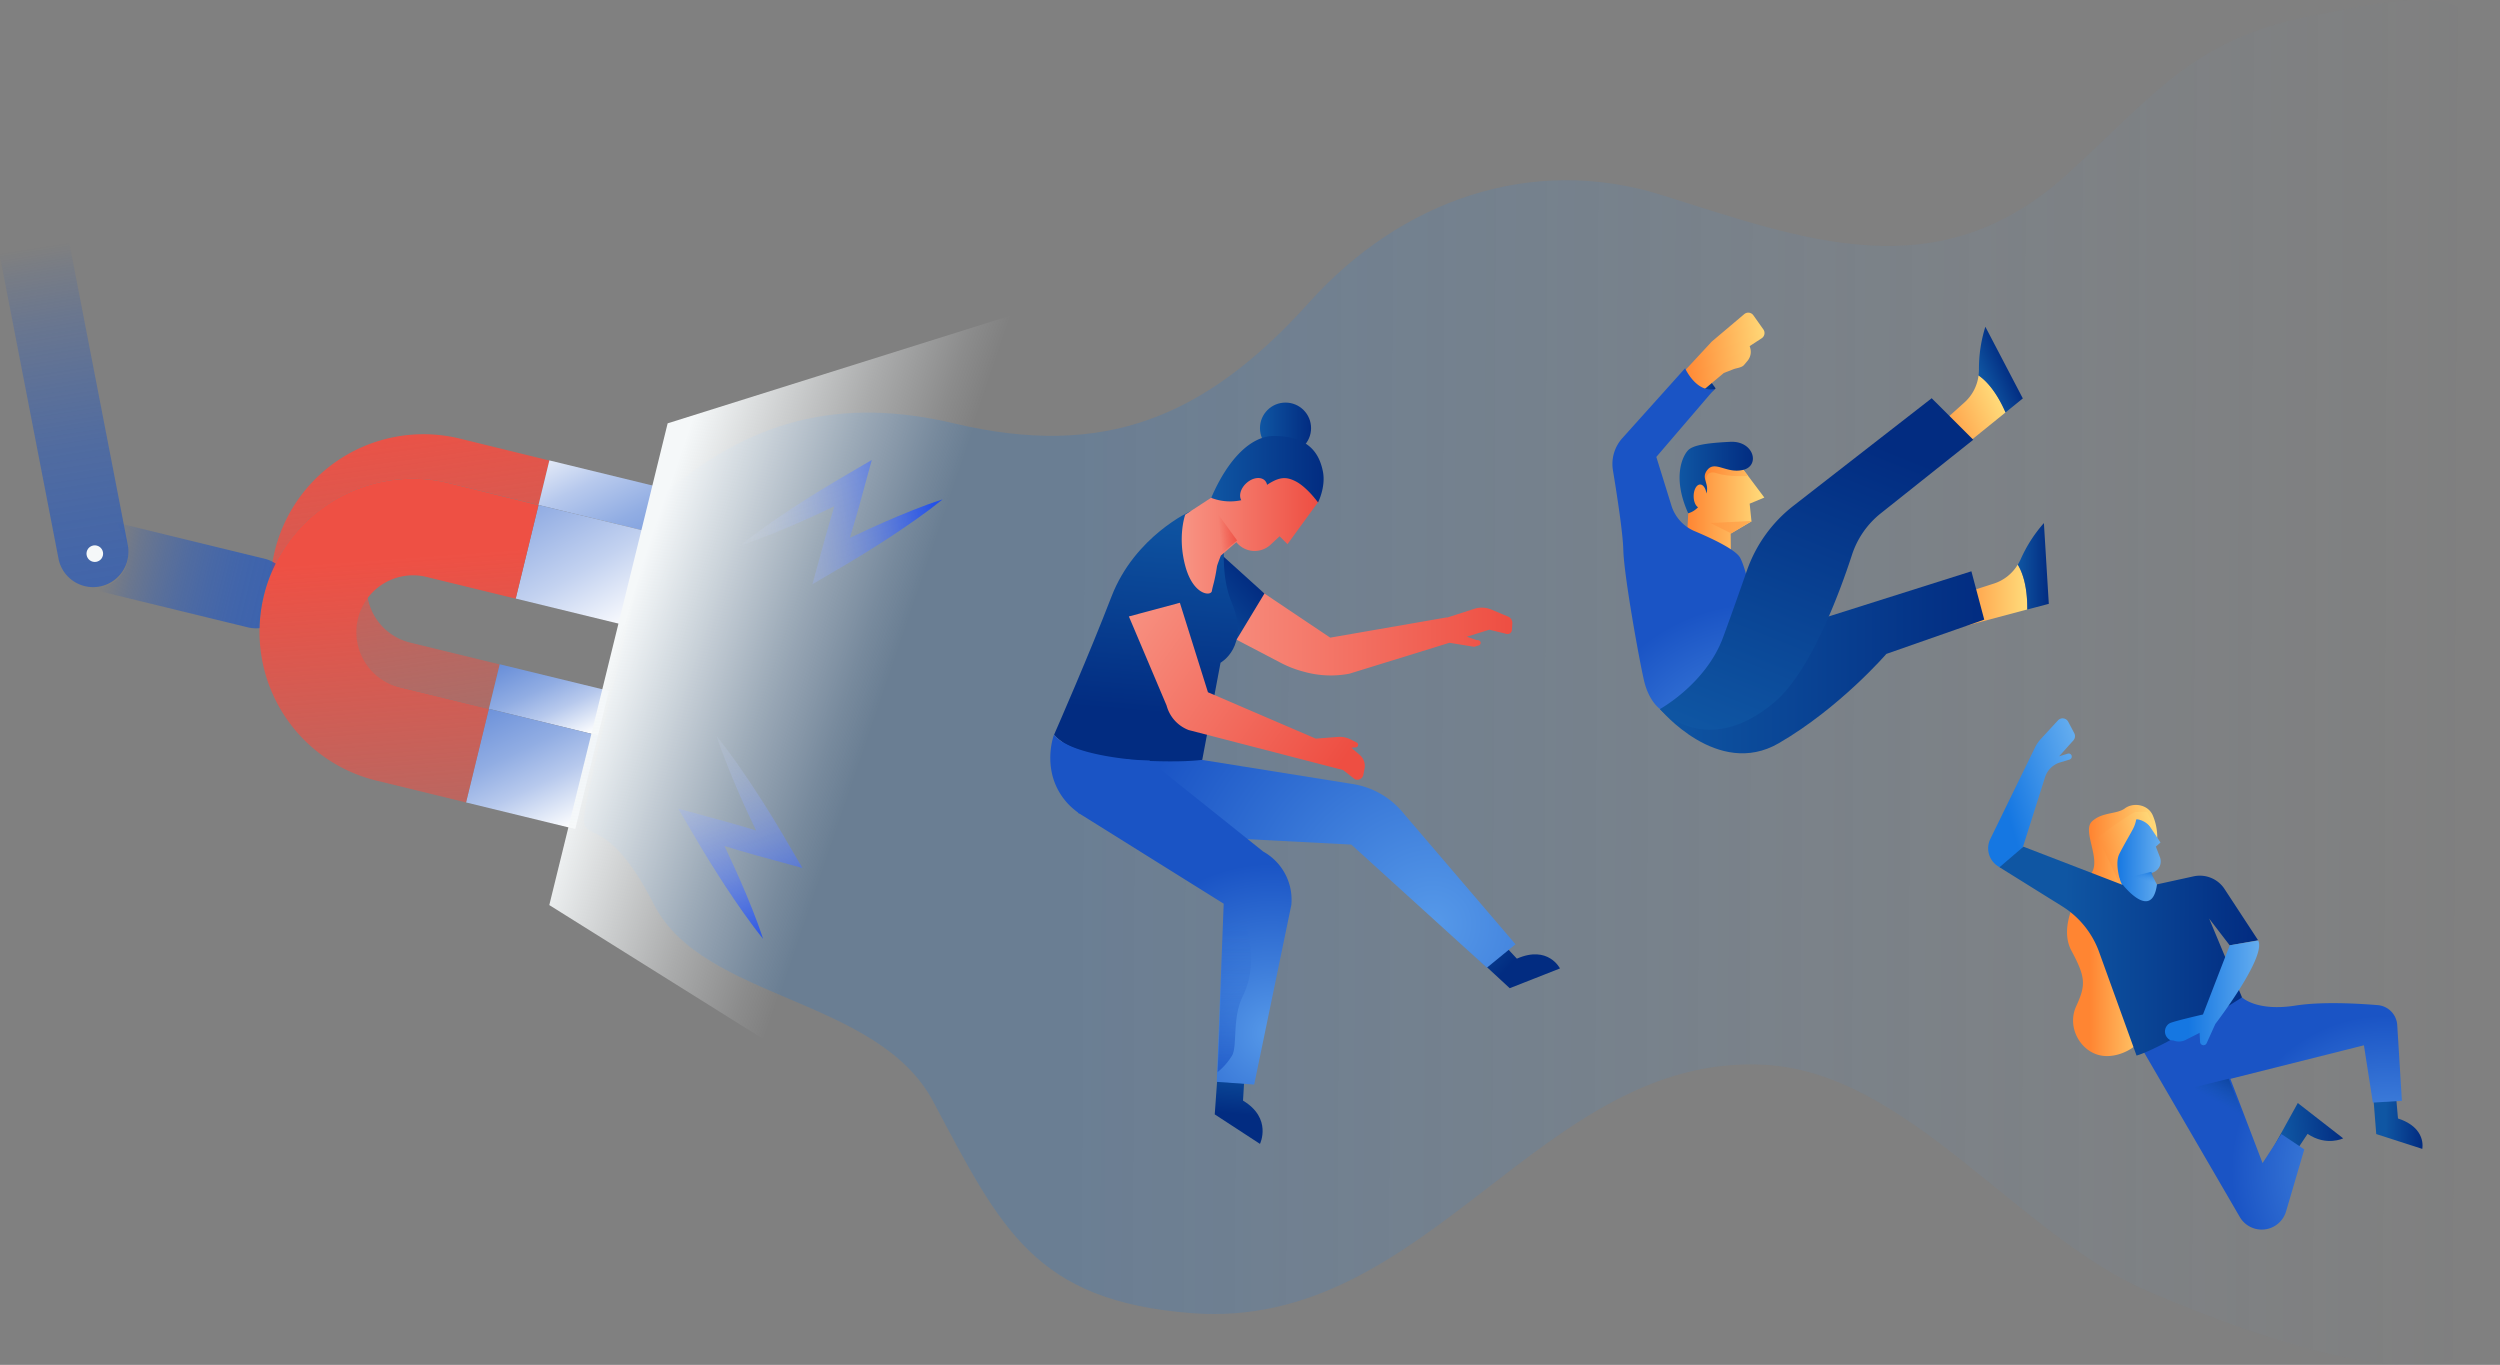 <svg xmlns="http://www.w3.org/2000/svg" xmlns:xlink="http://www.w3.org/1999/xlink" width="1068.42" height="583.31" viewBox="0 0 1068.42 583.31"><rect x="0" y="0" width="1068.42" height="583.31" fill="#808080" stroke="none"/><defs><style>.cls-1,.cls-9{opacity:0.7;}.cls-1{fill:url(#Degradado_sin_nombre_465);}.cls-2{fill:url(#Degradado_sin_nombre_402);}.cls-3{fill:url(#Degradado_sin_nombre_402-2);}.cls-4{fill:url(#Degradado_sin_nombre_404);}.cls-5{fill:url(#Degradado_sin_nombre_403);}.cls-6{fill:url(#Degradado_sin_nombre_404-2);}.cls-7{fill:url(#Degradado_sin_nombre_412);}.cls-8{fill:url(#Degradado_sin_nombre_402-3);}.cls-9{fill:url(#Degradado_sin_nombre_468);}.cls-10{fill:#f5f8f9;}.cls-11{opacity:0.2;fill:url(#Degradado_sin_nombre_507);}.cls-12{fill:url(#Degradado_sin_nombre_80);}.cls-13{fill:url(#Degradado_sin_nombre_469);}.cls-14{fill:url(#Degradado_sin_nombre_469-2);}.cls-15{fill:url(#Degradado_sin_nombre_80-2);}.cls-16{fill:url(#Degradado_sin_nombre_469-3);}.cls-17{fill:url(#Degradado_sin_nombre_80-3);}.cls-18{fill:url(#Degradado_sin_nombre_505);}.cls-19{fill:url(#Degradado_sin_nombre_80-4);}.cls-20{fill:url(#Degradado_sin_nombre_469-4);}.cls-21{fill:url(#Degradado_sin_nombre_469-5);}.cls-22{fill:url(#Degradado_sin_nombre_80-5);}.cls-23{fill:url(#Degradado_sin_nombre_486);}.cls-24{fill:url(#Degradado_sin_nombre_469-6);}.cls-25{fill:url(#Degradado_sin_nombre_514);}.cls-26,.cls-27{opacity:0.8;}.cls-26{fill:url(#Degradado_sin_nombre_477);}.cls-27{fill:url(#Degradado_sin_nombre_477-2);}.cls-28{fill:url(#Degradado_sin_nombre_11);}.cls-29{fill:url(#Degradado_sin_nombre_469-7);}.cls-30{fill:url(#Degradado_sin_nombre_469-8);}.cls-31{fill:url(#Degradado_sin_nombre_80-6);}.cls-32{fill:url(#Degradado_sin_nombre_11-2);}.cls-33{fill:url(#Degradado_sin_nombre_505-2);}.cls-34{fill:url(#Degradado_sin_nombre_469-9);}.cls-35{fill:url(#Degradado_sin_nombre_11-3);}.cls-36{fill:url(#Degradado_sin_nombre_539);}.cls-37{fill:url(#Degradado_sin_nombre_80-7);}.cls-38{fill:url(#Degradado_sin_nombre_543);}.cls-39{fill:url(#Degradado_sin_nombre_469-10);}.cls-40{fill:url(#Degradado_sin_nombre_89);}.cls-41{fill:url(#Degradado_sin_nombre_469-11);}.cls-42{fill:url(#Degradado_sin_nombre_469-12);}.cls-43{fill:url(#Degradado_sin_nombre_472);}.cls-44{fill:url(#Degradado_sin_nombre_469-13);}.cls-45{fill:url(#Degradado_sin_nombre_505-3);}.cls-46{fill:url(#Degradado_sin_nombre_505-4);}.cls-47{fill:url(#Degradado_sin_nombre_89-2);}.cls-48{fill:url(#Degradado_sin_nombre_89-3);}.cls-49{fill:url(#Degradado_sin_nombre_469-14);}.cls-50{fill:url(#Degradado_sin_nombre_469-15);}.cls-51{fill:url(#Degradado_sin_nombre_555);}.cls-52{fill:url(#Degradado_sin_nombre_73);}</style><linearGradient id="Degradado_sin_nombre_465" x1="1581.63" y1="-338.22" x2="1805.56" y2="-97.22" gradientTransform="matrix(0.83, 0.56, -0.56, 0.83, -1482.89, -499.8)" gradientUnits="userSpaceOnUse"><stop offset="0" stop-color="#1a54c5" stop-opacity="0"/><stop offset="0.03" stop-color="#1a54c5" stop-opacity="0.11"/><stop offset="0.1" stop-color="#1a54c5" stop-opacity="0.32"/><stop offset="0.18" stop-color="#1a54c5" stop-opacity="0.5"/><stop offset="0.26" stop-color="#1a54c5" stop-opacity="0.66"/><stop offset="0.35" stop-color="#1a54c5" stop-opacity="0.78"/><stop offset="0.45" stop-color="#1a54c5" stop-opacity="0.88"/><stop offset="0.57" stop-color="#1a54c5" stop-opacity="0.95"/><stop offset="0.72" stop-color="#1a54c5" stop-opacity="0.99"/><stop offset="1" stop-color="#1a54c5"/></linearGradient><linearGradient id="Degradado_sin_nombre_402" x1="841.2" y1="73.64" x2="925.27" y2="287.27" gradientTransform="translate(-632.7 -107.36) rotate(13.69)" gradientUnits="userSpaceOnUse"><stop offset="0.04" stop-color="#ee5044"/><stop offset="1" stop-color="#ee5044" stop-opacity="0"/></linearGradient><linearGradient id="Degradado_sin_nombre_402-2" x1="841.43" y1="73.55" x2="941.24" y2="327.17" xlink:href="#Degradado_sin_nombre_402"/><linearGradient id="Degradado_sin_nombre_404" x1="951.84" y1="205.9" x2="814.29" y2="33.74" gradientTransform="translate(424.21 -639.74) rotate(90)" gradientUnits="userSpaceOnUse"><stop offset="0" stop-color="#fff"/><stop offset="0.03" stop-color="#e0e8f7"/><stop offset="0.07" stop-color="#b7c9ed"/><stop offset="0.12" stop-color="#91ade3"/><stop offset="0.18" stop-color="#7195db"/><stop offset="0.24" stop-color="#5580d4"/><stop offset="0.31" stop-color="#3f70ce"/><stop offset="0.38" stop-color="#2f63ca"/><stop offset="0.48" stop-color="#235ac7"/><stop offset="0.62" stop-color="#1c55c5"/><stop offset="1" stop-color="#1a54c5"/></linearGradient><linearGradient id="Degradado_sin_nombre_403" x1="749.88" y1="-11.78" x2="957.88" y2="243.37" gradientTransform="translate(-632.7 -107.36) rotate(13.69)" gradientUnits="userSpaceOnUse"><stop offset="0" stop-color="#1a54c5"/><stop offset="0.38" stop-color="#1c55c5"/><stop offset="0.52" stop-color="#235ac7"/><stop offset="0.62" stop-color="#2f63ca"/><stop offset="0.69" stop-color="#3f70ce"/><stop offset="0.76" stop-color="#5580d4"/><stop offset="0.82" stop-color="#7195db"/><stop offset="0.88" stop-color="#91ade3"/><stop offset="0.93" stop-color="#b7c9ed"/><stop offset="0.97" stop-color="#e0e8f7"/><stop offset="1" stop-color="#fff"/></linearGradient><linearGradient id="Degradado_sin_nombre_404-2" x1="917" y1="73.57" x2="1169.03" y2="377.96" gradientTransform="translate(355.75 -726.87) rotate(90)" xlink:href="#Degradado_sin_nombre_404"/><linearGradient id="Degradado_sin_nombre_412" x1="775.31" y1="-40.91" x2="962.68" y2="155.3" gradientTransform="translate(-632.7 -107.36) rotate(13.69)" gradientUnits="userSpaceOnUse"><stop offset="0" stop-color="#1a54c5"/><stop offset="0.17" stop-color="#1d56c6"/><stop offset="0.3" stop-color="#275ec8"/><stop offset="0.43" stop-color="#386bcd"/><stop offset="0.55" stop-color="#507dd3"/><stop offset="0.66" stop-color="#7094db"/><stop offset="0.77" stop-color="#96b0e4"/><stop offset="0.88" stop-color="#c3d2f0"/><stop offset="0.98" stop-color="#f6f8fd"/><stop offset="1" stop-color="#fff"/></linearGradient><linearGradient id="Degradado_sin_nombre_402-3" x1="858.97" y1="136.93" x2="931.86" y2="363.95" xlink:href="#Degradado_sin_nombre_402"/><linearGradient id="Degradado_sin_nombre_468" x1="740.82" y1="174.86" x2="915.75" y2="174.86" gradientTransform="translate(-632.7 -107.36) rotate(13.69)" gradientUnits="userSpaceOnUse"><stop offset="0" stop-color="#1a54c5" stop-opacity="0"/><stop offset="0.02" stop-color="#1a54c5" stop-opacity="0.09"/><stop offset="0.07" stop-color="#1a54c5" stop-opacity="0.3"/><stop offset="0.13" stop-color="#1a54c5" stop-opacity="0.49"/><stop offset="0.19" stop-color="#1a54c5" stop-opacity="0.65"/><stop offset="0.25" stop-color="#1a54c5" stop-opacity="0.77"/><stop offset="0.32" stop-color="#1a54c5" stop-opacity="0.87"/><stop offset="0.4" stop-color="#1a54c5" stop-opacity="0.94"/><stop offset="0.51" stop-color="#1a54c5" stop-opacity="0.99"/><stop offset="0.69" stop-color="#1a54c5"/><stop offset="1" stop-color="#1a54c5"/></linearGradient><linearGradient id="Degradado_sin_nombre_507" x1="457.9" y1="289.6" x2="1056.8" y2="291.75" gradientUnits="userSpaceOnUse"><stop offset="0" stop-color="#1577e2"/><stop offset="0.13" stop-color="#207fe4" stop-opacity="0.86"/><stop offset="0.56" stop-color="#4497ea" stop-opacity="0.4"/><stop offset="0.86" stop-color="#5aa6ee" stop-opacity="0.11"/><stop offset="1" stop-color="#63acef" stop-opacity="0"/></linearGradient><linearGradient id="Degradado_sin_nombre_80" x1="829.31" y1="254.4" x2="866.41" y2="254.4" gradientUnits="userSpaceOnUse"><stop offset="0" stop-color="#ff8532"/><stop offset="1" stop-color="#ffdc7b"/></linearGradient><linearGradient id="Degradado_sin_nombre_469" x1="862.34" y1="242.02" x2="875.6" y2="242.02" gradientUnits="userSpaceOnUse"><stop offset="0" stop-color="#0f56a3"/><stop offset="1" stop-color="#022c81"/></linearGradient><linearGradient id="Degradado_sin_nombre_469-2" x1="726.21" y1="165.5" x2="733.21" y2="165.5" xlink:href="#Degradado_sin_nombre_469"/><linearGradient id="Degradado_sin_nombre_80-2" x1="721.08" y1="215.58" x2="754.02" y2="215.58" xlink:href="#Degradado_sin_nombre_80"/><linearGradient id="Degradado_sin_nombre_469-3" x1="709.44" y1="283.04" x2="848.02" y2="283.04" xlink:href="#Degradado_sin_nombre_469"/><linearGradient id="Degradado_sin_nombre_80-3" x1="452.16" y1="126.72" x2="490.43" y2="126.72" gradientTransform="matrix(1, -0.09, 0.09, 1, 254.89, 66.08)" xlink:href="#Degradado_sin_nombre_80"/><radialGradient id="Degradado_sin_nombre_505" cx="752.54" cy="339.18" r="119.64" gradientUnits="userSpaceOnUse"><stop offset="0" stop-color="#5699e9"/><stop offset="0.3" stop-color="#3a79d8"/><stop offset="0.68" stop-color="#1a54c5"/></radialGradient><linearGradient id="Degradado_sin_nombre_80-4" x1="-377.07" y1="-149.9" x2="-339.98" y2="-149.9" gradientTransform="matrix(0.91, -0.41, 0.41, 0.91, 1226.18, 168.5)" xlink:href="#Degradado_sin_nombre_80"/><linearGradient id="Degradado_sin_nombre_469-4" x1="-344.05" y1="-162.28" x2="-330.79" y2="-162.28" gradientTransform="matrix(0.91, -0.41, 0.41, 0.91, 1226.18, 168.5)" xlink:href="#Degradado_sin_nombre_469"/><linearGradient id="Degradado_sin_nombre_469-5" x1="746.13" y1="321.35" x2="799.05" y2="188.51" xlink:href="#Degradado_sin_nombre_469"/><linearGradient id="Degradado_sin_nombre_80-5" x1="715.45" y1="223.74" x2="784.97" y2="227.49" xlink:href="#Degradado_sin_nombre_80"/><linearGradient id="Degradado_sin_nombre_486" x1="728.44" y1="201.89" x2="759.8" y2="206.47" xlink:href="#Degradado_sin_nombre_80"/><linearGradient id="Degradado_sin_nombre_469-6" x1="717.8" y1="204.08" x2="749.13" y2="204.08" xlink:href="#Degradado_sin_nombre_469"/><linearGradient id="Degradado_sin_nombre_514" x1="270.96" y1="251.2" x2="380.12" y2="288.47" gradientUnits="userSpaceOnUse"><stop offset="0" stop-color="#f5f8f9"/><stop offset="0.2" stop-color="#f5f8f9" stop-opacity="0.78"/><stop offset="0.59" stop-color="#f5f8f9" stop-opacity="0.36"/><stop offset="0.87" stop-color="#f5f8f9" stop-opacity="0.1"/><stop offset="1" stop-color="#f5f8f9" stop-opacity="0"/></linearGradient><linearGradient id="Degradado_sin_nombre_477" x1="399.05" y1="215.84" x2="309.78" y2="232.42" gradientUnits="userSpaceOnUse"><stop offset="0" stop-color="#1245fb"/><stop offset="1" stop-color="#f5f8f9" stop-opacity="0"/></linearGradient><linearGradient id="Degradado_sin_nombre_477-2" x1="328.97" y1="402.07" x2="299.97" y2="301.07" xlink:href="#Degradado_sin_nombre_477"/><linearGradient id="Degradado_sin_nombre_11" x1="-116.52" y1="-301.28" x2="-80.15" y2="-301.15" gradientTransform="translate(1055.15 597.04) rotate(-16.82)" gradientUnits="userSpaceOnUse"><stop offset="0" stop-color="#1577e2"/><stop offset="1" stop-color="#63acef"/></linearGradient><linearGradient id="Degradado_sin_nombre_469-7" x1="698.68" y1="472.99" x2="724.54" y2="473.08" gradientTransform="matrix(1, -0.09, 0.09, 1, 235.02, 79.23)" xlink:href="#Degradado_sin_nombre_469"/><linearGradient id="Degradado_sin_nombre_469-8" x1="1019.46" y1="476.07" x2="1035.05" y2="476.13" xlink:href="#Degradado_sin_nombre_469"/><linearGradient id="Degradado_sin_nombre_80-6" x1="893.27" y1="397.61" x2="921.76" y2="397.71" xlink:href="#Degradado_sin_nombre_80"/><linearGradient id="Degradado_sin_nombre_11-2" x1="904.53" y1="368.98" x2="922.99" y2="369.05" gradientTransform="matrix(1, 0, 0, 1, 0, 0)" xlink:href="#Degradado_sin_nombre_11"/><radialGradient id="Degradado_sin_nombre_505-2" cx="1019.65" cy="500" r="97.14" xlink:href="#Degradado_sin_nombre_505"/><linearGradient id="Degradado_sin_nombre_469-9" x1="882.51" y1="406.46" x2="963.37" y2="406.75" xlink:href="#Degradado_sin_nombre_469"/><linearGradient id="Degradado_sin_nombre_11-3" x1="935.48" y1="424.3" x2="964.79" y2="424.41" gradientTransform="matrix(1, 0, 0, 1, 0, 0)" xlink:href="#Degradado_sin_nombre_11"/><linearGradient id="Degradado_sin_nombre_539" x1="916.76" y1="371.45" x2="915.45" y2="376.16" gradientUnits="userSpaceOnUse"><stop offset="0.02" stop-color="#1577e2"/><stop offset="0.12" stop-color="#1577e2" stop-opacity="0.85"/><stop offset="0.29" stop-color="#1577e2" stop-opacity="0.59"/><stop offset="0.46" stop-color="#1577e2" stop-opacity="0.38"/><stop offset="0.62" stop-color="#1577e2" stop-opacity="0.22"/><stop offset="0.77" stop-color="#1577e2" stop-opacity="0.1"/><stop offset="0.9" stop-color="#1577e2" stop-opacity="0.03"/><stop offset="1" stop-color="#1577e2" stop-opacity="0"/></linearGradient><linearGradient id="Degradado_sin_nombre_80-7" x1="894.27" y1="364.93" x2="922.27" y2="359.76" xlink:href="#Degradado_sin_nombre_80"/><linearGradient id="Degradado_sin_nombre_543" x1="958.04" y1="476.97" x2="966.8" y2="461.08" gradientUnits="userSpaceOnUse"><stop offset="0" stop-color="#0f56a3" stop-opacity="0"/><stop offset="1" stop-color="#022c81"/></linearGradient><linearGradient id="Degradado_sin_nombre_469-10" x1="-1730.81" y1="-937.83" x2="-1733.14" y2="-910.7" gradientTransform="matrix(0.58, -0.81, 0.81, 0.58, 2396.24, -472.44)" xlink:href="#Degradado_sin_nombre_469"/><linearGradient id="Degradado_sin_nombre_89" x1="507.71" y1="264.56" x2="646.35" y2="264.56" gradientUnits="userSpaceOnUse"><stop offset="0" stop-color="#f89484"/><stop offset="1" stop-color="#ee4e42"/></linearGradient><linearGradient id="Degradado_sin_nombre_469-11" x1="531.49" y1="453.36" x2="529.53" y2="476.28" xlink:href="#Degradado_sin_nombre_469"/><linearGradient id="Degradado_sin_nombre_469-12" x1="506.89" y1="270.58" x2="534.44" y2="247.04" xlink:href="#Degradado_sin_nombre_469"/><radialGradient id="Degradado_sin_nombre_472" cx="612.24" cy="395.02" r="198.66" gradientUnits="userSpaceOnUse"><stop offset="0" stop-color="#5699e9"/><stop offset="0.41" stop-color="#316fd3"/><stop offset="0.68" stop-color="#1a54c5"/></radialGradient><linearGradient id="Degradado_sin_nombre_469-13" x1="496.2" y1="216.28" x2="488.64" y2="304.51" xlink:href="#Degradado_sin_nombre_469"/><radialGradient id="Degradado_sin_nombre_505-3" cx="516.62" cy="288.03" r="131.2" xlink:href="#Degradado_sin_nombre_505"/><radialGradient id="Degradado_sin_nombre_505-4" cx="543.51" cy="441.52" r="106.48" xlink:href="#Degradado_sin_nombre_505"/><linearGradient id="Degradado_sin_nombre_89-2" x1="475.08" y1="263.04" x2="570.17" y2="330.55" xlink:href="#Degradado_sin_nombre_89"/><linearGradient id="Degradado_sin_nombre_89-3" x1="505.04" y1="223.36" x2="563.68" y2="223.36" xlink:href="#Degradado_sin_nombre_89"/><linearGradient id="Degradado_sin_nombre_469-14" x1="538.47" y1="182.97" x2="560.31" y2="182.97" xlink:href="#Degradado_sin_nombre_469"/><linearGradient id="Degradado_sin_nombre_469-15" x1="517.62" y1="200.55" x2="565.66" y2="200.55" xlink:href="#Degradado_sin_nombre_469"/><linearGradient id="Degradado_sin_nombre_555" x1="521.33" y1="227.73" x2="529.27" y2="226.92" gradientUnits="userSpaceOnUse"><stop offset="0" stop-color="#ee4e42" stop-opacity="0"/><stop offset="1" stop-color="#ee4e42"/></linearGradient><linearGradient id="Degradado_sin_nombre_73" x1="532.29" y1="390.67" x2="532.29" y2="471.03" gradientUnits="userSpaceOnUse"><stop offset="0" stop-color="#1a54c5" stop-opacity="0"/><stop offset="0.13" stop-color="#1a54c5" stop-opacity="0.02"/><stop offset="0.27" stop-color="#1a54c5" stop-opacity="0.09"/><stop offset="0.42" stop-color="#1a54c5" stop-opacity="0.2"/><stop offset="0.57" stop-color="#1a54c5" stop-opacity="0.36"/><stop offset="0.73" stop-color="#1a54c5" stop-opacity="0.56"/><stop offset="0.88" stop-color="#1a54c5" stop-opacity="0.8"/><stop offset="1" stop-color="#1a54c5"/></linearGradient></defs><title>magnetic-people</title><g id="Слой_2" data-name="Слой 2"><g id="Слой_1-2" data-name="Слой 1"><path class="cls-1" d="M54.68,233.33,53.5,227.2,29.9,105.35A15.09,15.09,0,1,0,.28,111.09L24.75,237.44l.31,1.62a15.09,15.09,0,0,0,29.62-5.74Z"/><path class="cls-2" d="M157.11,255.27a24.24,24.24,0,0,0,13.49,38.34l38.33,9.34,4.64-19-38.33-9.34A24.29,24.29,0,0,1,157.11,255.27Z"/><path class="cls-3" d="M196.47,187.43a65.43,65.43,0,0,0-80.65,57.77,65.52,65.52,0,0,1,76-38.73l38.33,9.34,4.64-19Z"/><rect class="cls-4" x="224.78" y="275.09" width="19.6" height="48.02" transform="translate(-111.55 456.22) rotate(-76.31)"/><polygon class="cls-5" points="208.93 302.94 203.82 323.89 199.19 342.94 245.85 354.31 250.49 335.26 255.59 314.31 208.93 302.94"/><rect class="cls-6" x="246.01" y="187.96" width="19.6" height="48.02" transform="translate(-10.7 410.34) rotate(-76.31)"/><polygon class="cls-7" points="230.16 215.81 225.17 236.29 220.41 255.81 267.07 267.18 271.83 247.66 276.82 227.18 230.16 215.81"/><path class="cls-8" d="M191.83,206.48a65.42,65.42,0,0,0-31,127.12l38.33,9.34,4.64-19,5.1-20.95-38.33-9.34a24.26,24.26,0,0,1,11.48-47.14l38.33,9.34,4.64-19,4.41-18.09.7-2.86Z"/><path class="cls-9" d="M115.82,245.21c.61-1.48,1.28-2.93,2-4.34a15,15,0,0,0-4.75-2.09L49.41,223.27l3.25,5.34a15.09,15.09,0,0,1-16.46,22.5l69.72,17a15,15,0,0,0,5,.34,65.31,65.31,0,0,1,4.87-23.23Z"/><circle class="cls-10" cx="40.51" cy="236.63" r="3.55" transform="translate(-198.98 219.97) rotate(-76.31)"/><path class="cls-11" d="M281,213.66c38.92-34.77,78.43-44.17,126.9-32.68,63.74,15.11,107-2.17,151.75-51.9,38.83-43.2,94.53-63.23,150.4-45.76,61,19.08,118.2,41.51,173.81-9.23,38.35-35,54.41-58.65,108.3-68.14,18.85-3.32,54-12.33,63.68,1.61,7.05,10.17.91,49.39,1.15,62.55l2.36,128.12,5,272.3c.47,25.65,7.68,64.57,1.65,89.7-5.76,24.06,6.36,9.66-13.51,19.07-31.49,14.9-106.37-15.49-134-27.24-55.92-23.79-103.05-93.71-164.33-97-95.77-5.21-143.45,114.06-244.94,106.13-66.87-5.23-81.3-35.58-110.34-90.35-23.77-44.82-98.49-43.27-119.4-84.3-26-51-35.85-13.41-26.28-55.39C262.48,290.46,271.74,254.28,281,213.66Z"/><path class="cls-12" d="M852.23,249.36l-22.92,7.39L840,267.47l26.37-7c.11-10.88-2.53-16.7-4.06-19.16A18.54,18.54,0,0,1,852.23,249.36Z"/><path class="cls-13" d="M873.5,223.54a59.71,59.71,0,0,0-9.94,15.5,19.15,19.15,0,0,1-1.22,2.29c1.54,2.46,4.17,8.28,4.06,19.16l9.19-2.43Z"/><polygon class="cls-14" points="733.21 166 728.21 159 726.21 172 733.21 166"/><polygon class="cls-15" points="739.71 235.25 739.64 228.06 748.53 222.84 747.75 215.25 754.02 212.64 741.47 195.9 722.64 197.47 721.08 227.28 739.71 235.25"/><path class="cls-16" d="M709.44,303s24.58,29.81,50.73,14.64,46-38.18,46-38.18L848,264.81l-5.49-20.66-60.88,19.26S715.45,298,709.44,303Z"/><path class="cls-17" d="M728.64,166.16l8.06-6.76,4.22-1.65c1.39-.49,3.48-.64,4.43-1.78l1.47-1.75a6,6,0,0,0,1.16-5.56l-.22-.75,5.13-3.35a2.67,2.67,0,0,0,.72-3.77l-4.28-6.05a2.67,2.67,0,0,0-3.84-.54l-13.91,11.75-14.2,15.32S721.58,169.41,728.64,166.16Z"/><path class="cls-18" d="M709.44,303s-4.71-3.14-6.8-12-8.63-45.24-8.89-56c-.18-7.31-2.79-24.1-4.43-34a16.52,16.52,0,0,1,4-13.73l26.83-29.88s4.71,10.46,12.55,8.89l-24.84,29L714.29,216a17.51,17.51,0,0,0,9.94,11c7.32,3.08,17.64,7.93,19.47,11.4,2.88,5.49,5,18.56,5,18.56s-14.38,34.25-23.79,43.14S709.44,303,709.44,303Z"/><path class="cls-19" d="M839.63,171.91,821.73,188l14.17,5.4,21.21-17.15c-4.35-10-9.14-14.2-11.54-15.82A18.54,18.54,0,0,1,839.63,171.91Z"/><path class="cls-20" d="M848.48,139.65a59.71,59.71,0,0,0-2.74,18.21,19.15,19.15,0,0,1-.18,2.59c2.41,1.62,7.19,5.85,11.54,15.82l7.39-6Z"/><path class="cls-21" d="M843.31,187.93,803.8,219.37a37.49,37.49,0,0,0-12.32,17.74c-5.56,17.11-18,50.25-33.15,63-29.16,24.58-48.94,2.92-48.94,2.92s19.66-10.77,27-30.64c3.45-9.38,7.2-20,10.19-28.56a60.12,60.12,0,0,1,19.83-27.64l59.13-46Z"/><polygon class="cls-22" points="748.69 222.63 730.95 223.52 739.82 227.96 748.69 222.63"/><path class="cls-23" d="M747.1,203.41s-8.17.58-13.5-1.19-4.44,4.25-4.44,4.25-7.1-6-2.66-7.8S744.26,200,744.26,200Z"/><path class="cls-24" d="M739.44,188.82c-10.09.49-15.83,1.44-17.95,3.55s-7.12,11.19,0,27a9.24,9.24,0,0,0,4.19-2.59c-1.09-.68-1.87-2.53-1.87-4.72,0-2.76,1.24-5,2.77-5,1.31,0,2.41,1.65,2.7,3.86,1.32-4.63-2.54-6.49.44-10.15,3.33-4.07,8.24,1.85,15.4,0S749.53,188.33,739.44,188.82Z"/><polygon class="cls-25" points="285.33 180.92 234.75 386.8 336.8 450.7 440.63 132.11 285.33 180.92"/><path class="cls-26" d="M389.94,218.09q-6.36,2.54-12.6,5.29c-4.16,1.83-8.29,3.74-12.39,5.67l-1.78.86,1.62-5.34,2.35-8.13,2.23-8.16,3.21-11.71-10.24,6-5.94,3.49-5.9,3.57-5.86,3.65-5.8,3.75q-5.78,3.79-11.45,7.79c-3.78,2.67-7.5,5.43-11.13,8.37,4.44-1.45,8.78-3.07,13.08-4.79s8.55-3.51,12.76-5.37l6.3-2.83,6.25-2.93,1.92-.93L355,221.67l-2.34,8.13L350.39,238l-3.18,11.68,10.2-6,5.86-3.45,5.82-3.53c3.86-2.39,7.7-4.81,11.5-7.31s7.57-5.06,11.29-7.7,7.4-5.37,11-8.27C398.47,214.81,394.18,216.41,389.94,218.09Z"/><path class="cls-27" d="M321.41,388.32q-2.54-6.36-5.29-12.6c-1.83-4.16-3.74-8.29-5.67-12.39l-.86-1.78,5.34,1.62,8.13,2.35,8.16,2.23,11.71,3.21-6-10.24-3.49-5.94-3.57-5.9L326.19,343l-3.75-5.8q-3.79-5.78-7.79-11.45c-2.67-3.78-5.43-7.5-8.37-11.13,1.45,4.44,3.07,8.78,4.79,13.08s3.51,8.55,5.37,12.76l2.83,6.3,2.93,6.25.93,1.92-5.31-1.61L309.7,351l-8.16-2.23-11.68-3.18,6,10.2,3.45,5.86,3.53,5.82c2.39,3.86,4.81,7.7,7.31,11.5s5.06,7.57,7.7,11.29,5.37,7.4,8.27,11C324.7,396.85,323.1,392.56,321.41,388.32Z"/><path class="cls-28" d="M864.31,362.67,874,332.1a9.72,9.72,0,0,1,6.4-6.26l4.07-1.24a1.32,1.32,0,0,0,.88-1.64h0a1.32,1.32,0,0,0-1.64-.88L880,323.22l6.1-6.8a2.71,2.71,0,0,0,.38-3.07l-2.6-4.91a2.71,2.71,0,0,0-4.38-.57l-7.36,8a15,15,0,0,0-2.48,3.65l-19.08,39.06A9.11,9.11,0,0,0,855,370.82h0"/><path class="cls-29" d="M967,498.6l15-27.2,19.4,15.09s-7.12,3.53-15.22-1.91L981,492.36Z"/><path class="cls-30" d="M1014.07,466.22l1.46,18.44,19.67,6.34s2-9-10.38-13l-1.48-16.79Z"/><path class="cls-31" d="M921.94,358a23.83,23.83,0,0,0-1.82-9.32c-2-5-8.49-5.85-12-3.22s-9.66,1.46-14.05,5.56,4,16.1-.32,22.25-14.6,21.66-8.46,33.08,6.15,14.64,2,23.71,2,19.61,10.83,21.08,19.32-5.85,19-12,2.34-38.93,4.68-42.74-4.39-19.32-4.39-19.32v-9.66Z"/><path class="cls-32" d="M906.94,378.24,898.16,358l17.56-9.37,7.61,11.42-2,1.76,1.75,4.52a5,5,0,0,1-2.74,6.45l-1.06.45,2.63,5,.88,11.12h-7Z"/><path class="cls-33" d="M958.17,426.24s6.15,6.15,22.83,3.51c11-1.73,26.08-.94,35.17-.19a9.1,9.1,0,0,1,8.33,8.52l2,32.38-12.42.76-3.81-24.49-57.08,14.34,13.76,36L975,484.66l9.78,6.56L977,517.7a10.85,10.85,0,0,1-19.79,2.39l-41.48-71.31S950.26,426.24,958.17,426.24Z"/><path class="cls-34" d="M958.17,426.24s-33.08,21.37-45.08,24.88l-16-44.27a38.39,38.39,0,0,0-15.81-19.55l-26.76-16.67,10.24-8.78,42.56,16.39s12.35,15.76,14.51-.29l15.6-3.42a12.62,12.62,0,0,1,13.2,5.3l14.41,22L952.9,404l-8.78-11.42Z"/><path class="cls-35" d="M952.9,404l-11.42,29.56s-12.88,2.93-14.34,3.81l-.26.17a4.11,4.11,0,0,0,.71,7l1.39.16a6.25,6.25,0,0,0,5.11-.28l5.93-3,.22,3.88a1.47,1.47,0,0,0,1.47,1.39h0a1.47,1.47,0,0,0,1.34-.87l3.71-8.21s22-28.66,18.32-35.66"/><polygon class="cls-36" points="919.4 372.58 909.71 375.01 921.18 377.35 919.4 372.58"/><path class="cls-37" d="M906.1,376.31s-2.39-7.31-.39-11.31,5-9,6-11a13.67,13.67,0,0,0,1.25-3.85s2.75-.15,5.75,2.85-1-6-1-6h-5c-1,0-11,7-11,7l-5,4,9,19.35Z"/><polygon class="cls-38" points="952.49 461 937.82 464.67 969.6 505 952.49 461"/><path class="cls-39" d="M623.21,402l22,20.33,21.47-8.45s-5-10.07-18.42-4.18l-11.16-12Z"/><path class="cls-40" d="M644.53,263.51l-7.45-3.12a10.9,10.9,0,0,0-6.41-.39l-12.25,3.94,0-.11-49.92,8.68L520.7,240.46l-13,22.05,39.39,20.62a46.7,46.7,0,0,0,10.37,4,42.22,42.22,0,0,0,19.21.79l42.79-13.22L630,276.43l2-.61a1.15,1.15,0,0,0-.27-2.24l-.86-.05-4-1.42,9.64-3,7.31,1.8a1.89,1.89,0,0,0,2.34-1.73l.17-2.8A3,3,0,0,0,644.53,263.51Z"/><path class="cls-41" d="M520.82,452.72l-1.68,23.53,19.33,12.61s5.36-10.92-7.24-18.49l.84-14.29Z"/><polygon class="cls-42" points="540.38 253.66 528.46 273.37 519.14 264.49 521.66 236.75 540.38 253.66"/><path class="cls-43" d="M600.17,348a35,35,0,0,0-22.49-13l-63.91-10.23c-1.19.15,1.9-9.09.32-9L508,324.88l-28.38-23.42c-5.09.26,8.69,13.09-.84,12.61-1.17-.06-25,.08-26.05,0l5.88,13.45,42.31,29.43,76.59,4,57.94,52.61,12.23-10Z"/><path class="cls-44" d="M526.4,257.56c-4.4-10.46-3.27-23.06-3.27-23.06s-6.2,11.88-12.86,5.88-1.33-22-1.33-22S485,229.07,475,255c-9.46,24.59-23.1,55.75-24.52,59,2.52,3,10.83,9.67,35.91,11,13.84.71,22.27.37,27.41-.26l7.82-41.51S534.26,276.25,526.4,257.56Z"/><path class="cls-45" d="M513.6,347.62v-1.77L483,324.77q-2.5-.19-4.77-.44l-17.61,23,.38.3Z"/><path class="cls-46" d="M539.83,363.91,491.21,325c-9,0-35-3-40.75-11l-.12.28s-6.06,16.54,6.4,29.56a30.73,30.73,0,0,0,6,4.75l60.23,37.62L520,462.35l16,1.15,15.88-76.78A23.6,23.6,0,0,0,539.83,363.91Z"/><path class="cls-47" d="M581.14,322.66l-3.62-3.1,1.87-.14a1.11,1.11,0,0,0,.41-2.1L577.18,316a10.35,10.35,0,0,0-5.42-1.06l-9.43.73-46.09-19.82-12-38.25-21.79,5.85,16.12,38.07A15.45,15.45,0,0,0,508,312L574,329.1l5,3.9a2.61,2.61,0,0,0,3.65-1.88l.51-2.65A6.13,6.13,0,0,0,581.14,322.66Z"/><path class="cls-48" d="M547.71,193.06l-41.18,26.89s-3.36,9.24,0,21.85,11,13.12,11.39,10.76,1.21-4,2.18-10.5c.08-.55,1.13-3.29,1.65-4.61l6.63-5.74A10,10,0,0,0,543,232.79l3.88-3.6,3.36,3.36,13.45-18.49v-9.24Z"/><circle class="cls-49" cx="549.39" cy="182.97" r="10.92"/><path class="cls-50" d="M565.36,201.46c-1.68-8.4-6.72-15.13-21-15.13-9.4,0-19.33,9.24-26.73,26.44a22.41,22.41,0,0,0,12.86,1c-1.15-2-.27-5.08,2.18-7.3,2.7-2.45,6.28-2.9,8-1a3.47,3.47,0,0,1,.83,1.73c5.19-3.43,8.13-3.55,12.1-1.56,5,2.52,9.68,9.1,9.68,9.1S566.69,208.1,565.36,201.46Z"/><polygon class="cls-51" points="528.71 230.97 519.28 218 520.4 237.75 528.71 230.97"/><path class="cls-52" d="M523.21,386l21-1s-13.2,3-11,13,2.2,19-2.2,28-2.2,21-4.4,25a27.52,27.52,0,0,1-6.23,7.17Z"/></g></g></svg>